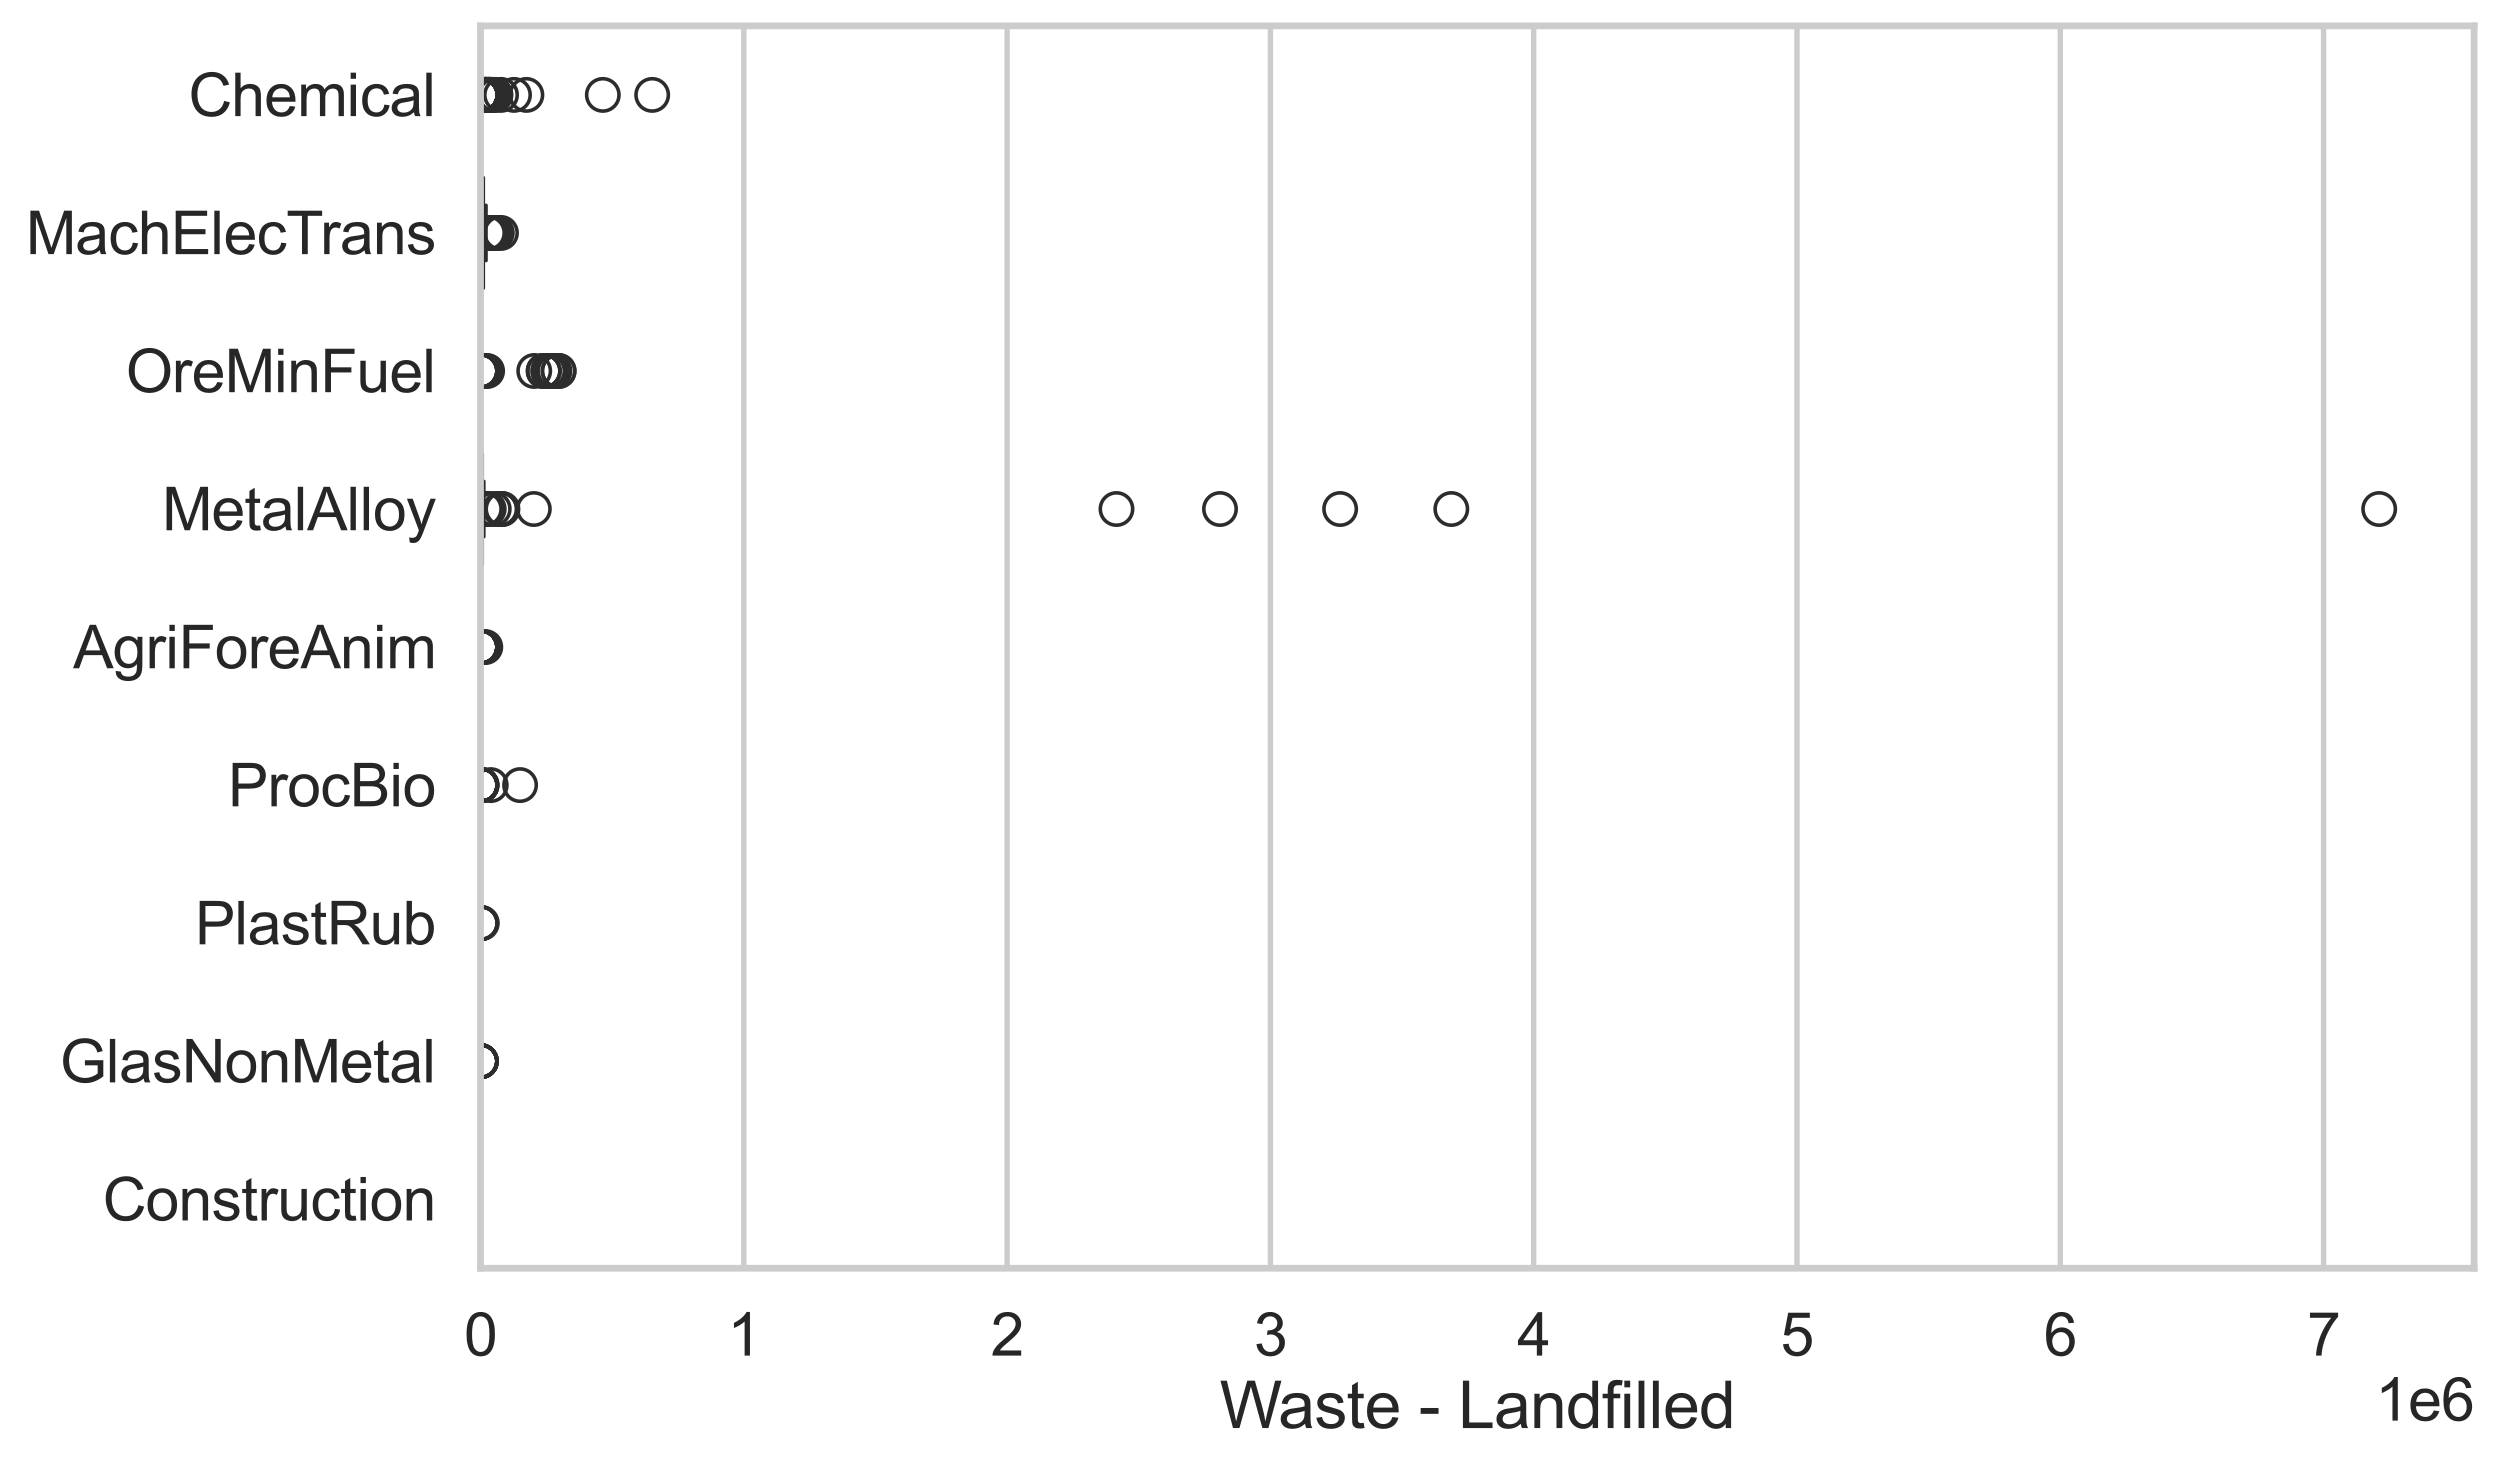 <?xml version="1.0" encoding="utf-8" standalone="no"?>
<!DOCTYPE svg PUBLIC "-//W3C//DTD SVG 1.1//EN"
  "http://www.w3.org/Graphics/SVG/1.1/DTD/svg11.dtd">
<svg xmlns:xlink="http://www.w3.org/1999/xlink" width="695.577pt" height="408.111pt" viewBox="0 0 695.577 408.111" xmlns="http://www.w3.org/2000/svg" version="1.1">
 <defs>
  <style type="text/css">*{stroke-linejoin: round; stroke-linecap: butt}</style>
 </defs>
 <g id="figure_1">
  <g id="patch_1">
   <path d="M 0 408.111 
L 695.577 408.111 
L 695.577 0 
L 0 0 
z
" style="fill: #ffffff"/>
  </g>
  <g id="axes_1">
   <g id="patch_2">
    <path d="M 133.697 352.86 
L 688.377 352.86 
L 688.377 7.2 
L 133.697 7.2 
z
" style="fill: #ffffff"/>
   </g>
   <g id="matplotlib.axis_1">
    <g id="xtick_1">
     <g id="line2d_1">
      <path d="M 133.697 352.86 
L 133.697 7.2 
" clip-path="url(#p8d6f99647f)" style="fill: none; stroke: #cccccc; stroke-width: 1.5; stroke-linecap: round"/>
     </g>
     <g id="text_1">
      <!-- 0 -->
      <g style="fill: #262626" transform="translate(129.109 377.17) scale(0.165 -0.165)">
       <defs>
        <path id="ArialMT-30" d="M 266 2259 
Q 266 3072 433 3567 
Q 600 4063 929 4331 
Q 1259 4600 1759 4600 
Q 2128 4600 2406 4451 
Q 2684 4303 2865 4023 
Q 3047 3744 3150 3342 
Q 3253 2941 3253 2259 
Q 3253 1453 3087 958 
Q 2922 463 2592 192 
Q 2263 -78 1759 -78 
Q 1097 -78 719 397 
Q 266 969 266 2259 
z
M 844 2259 
Q 844 1131 1108 757 
Q 1372 384 1759 384 
Q 2147 384 2411 759 
Q 2675 1134 2675 2259 
Q 2675 3391 2411 3762 
Q 2147 4134 1753 4134 
Q 1366 4134 1134 3806 
Q 844 3388 844 2259 
z
" transform="scale(0.016)"/>
       </defs>
       <use xlink:href="#ArialMT-30"/>
      </g>
     </g>
    </g>
    <g id="xtick_2">
     <g id="line2d_2">
      <path d="M 206.953 352.86 
L 206.953 7.2 
" clip-path="url(#p8d6f99647f)" style="fill: none; stroke: #cccccc; stroke-width: 1.5; stroke-linecap: round"/>
     </g>
     <g id="text_2">
      <!-- 1 -->
      <g style="fill: #262626" transform="translate(202.365 377.17) scale(0.165 -0.165)">
       <defs>
        <path id="ArialMT-31" d="M 2384 0 
L 1822 0 
L 1822 3584 
Q 1619 3391 1289 3197 
Q 959 3003 697 2906 
L 697 3450 
Q 1169 3672 1522 3987 
Q 1875 4303 2022 4600 
L 2384 4600 
L 2384 0 
z
" transform="scale(0.016)"/>
       </defs>
       <use xlink:href="#ArialMT-31"/>
      </g>
     </g>
    </g>
    <g id="xtick_3">
     <g id="line2d_3">
      <path d="M 280.209 352.86 
L 280.209 7.2 
" clip-path="url(#p8d6f99647f)" style="fill: none; stroke: #cccccc; stroke-width: 1.5; stroke-linecap: round"/>
     </g>
     <g id="text_3">
      <!-- 2 -->
      <g style="fill: #262626" transform="translate(275.621 377.17) scale(0.165 -0.165)">
       <defs>
        <path id="ArialMT-32" d="M 3222 541 
L 3222 0 
L 194 0 
Q 188 203 259 391 
Q 375 700 629 1000 
Q 884 1300 1366 1694 
Q 2113 2306 2375 2664 
Q 2638 3022 2638 3341 
Q 2638 3675 2398 3904 
Q 2159 4134 1775 4134 
Q 1369 4134 1125 3890 
Q 881 3647 878 3216 
L 300 3275 
Q 359 3922 746 4261 
Q 1134 4600 1788 4600 
Q 2447 4600 2831 4234 
Q 3216 3869 3216 3328 
Q 3216 3053 3103 2787 
Q 2991 2522 2730 2228 
Q 2469 1934 1863 1422 
Q 1356 997 1212 845 
Q 1069 694 975 541 
L 3222 541 
z
" transform="scale(0.016)"/>
       </defs>
       <use xlink:href="#ArialMT-32"/>
      </g>
     </g>
    </g>
    <g id="xtick_4">
     <g id="line2d_4">
      <path d="M 353.465 352.86 
L 353.465 7.2 
" clip-path="url(#p8d6f99647f)" style="fill: none; stroke: #cccccc; stroke-width: 1.5; stroke-linecap: round"/>
     </g>
     <g id="text_4">
      <!-- 3 -->
      <g style="fill: #262626" transform="translate(348.877 377.17) scale(0.165 -0.165)">
       <defs>
        <path id="ArialMT-33" d="M 269 1209 
L 831 1284 
Q 928 806 1161 595 
Q 1394 384 1728 384 
Q 2125 384 2398 659 
Q 2672 934 2672 1341 
Q 2672 1728 2419 1979 
Q 2166 2231 1775 2231 
Q 1616 2231 1378 2169 
L 1441 2663 
Q 1497 2656 1531 2656 
Q 1891 2656 2178 2843 
Q 2466 3031 2466 3422 
Q 2466 3731 2256 3934 
Q 2047 4138 1716 4138 
Q 1388 4138 1169 3931 
Q 950 3725 888 3313 
L 325 3413 
Q 428 3978 793 4289 
Q 1159 4600 1703 4600 
Q 2078 4600 2393 4439 
Q 2709 4278 2876 4000 
Q 3044 3722 3044 3409 
Q 3044 3113 2884 2869 
Q 2725 2625 2413 2481 
Q 2819 2388 3044 2092 
Q 3269 1797 3269 1353 
Q 3269 753 2831 336 
Q 2394 -81 1725 -81 
Q 1122 -81 723 278 
Q 325 638 269 1209 
z
" transform="scale(0.016)"/>
       </defs>
       <use xlink:href="#ArialMT-33"/>
      </g>
     </g>
    </g>
    <g id="xtick_5">
     <g id="line2d_5">
      <path d="M 426.721 352.86 
L 426.721 7.2 
" clip-path="url(#p8d6f99647f)" style="fill: none; stroke: #cccccc; stroke-width: 1.5; stroke-linecap: round"/>
     </g>
     <g id="text_5">
      <!-- 4 -->
      <g style="fill: #262626" transform="translate(422.133 377.17) scale(0.165 -0.165)">
       <defs>
        <path id="ArialMT-34" d="M 2069 0 
L 2069 1097 
L 81 1097 
L 81 1613 
L 2172 4581 
L 2631 4581 
L 2631 1613 
L 3250 1613 
L 3250 1097 
L 2631 1097 
L 2631 0 
L 2069 0 
z
M 2069 1613 
L 2069 3678 
L 634 1613 
L 2069 1613 
z
" transform="scale(0.016)"/>
       </defs>
       <use xlink:href="#ArialMT-34"/>
      </g>
     </g>
    </g>
    <g id="xtick_6">
     <g id="line2d_6">
      <path d="M 499.977 352.86 
L 499.977 7.2 
" clip-path="url(#p8d6f99647f)" style="fill: none; stroke: #cccccc; stroke-width: 1.5; stroke-linecap: round"/>
     </g>
     <g id="text_6">
      <!-- 5 -->
      <g style="fill: #262626" transform="translate(495.389 377.17) scale(0.165 -0.165)">
       <defs>
        <path id="ArialMT-35" d="M 266 1200 
L 856 1250 
Q 922 819 1161 601 
Q 1400 384 1738 384 
Q 2144 384 2425 690 
Q 2706 997 2706 1503 
Q 2706 1984 2436 2262 
Q 2166 2541 1728 2541 
Q 1456 2541 1237 2417 
Q 1019 2294 894 2097 
L 366 2166 
L 809 4519 
L 3088 4519 
L 3088 3981 
L 1259 3981 
L 1013 2750 
Q 1425 3038 1878 3038 
Q 2478 3038 2890 2622 
Q 3303 2206 3303 1553 
Q 3303 931 2941 478 
Q 2500 -78 1738 -78 
Q 1113 -78 717 272 
Q 322 622 266 1200 
z
" transform="scale(0.016)"/>
       </defs>
       <use xlink:href="#ArialMT-35"/>
      </g>
     </g>
    </g>
    <g id="xtick_7">
     <g id="line2d_7">
      <path d="M 573.233 352.86 
L 573.233 7.2 
" clip-path="url(#p8d6f99647f)" style="fill: none; stroke: #cccccc; stroke-width: 1.5; stroke-linecap: round"/>
     </g>
     <g id="text_7">
      <!-- 6 -->
      <g style="fill: #262626" transform="translate(568.645 377.17) scale(0.165 -0.165)">
       <defs>
        <path id="ArialMT-36" d="M 3184 3459 
L 2625 3416 
Q 2550 3747 2413 3897 
Q 2184 4138 1850 4138 
Q 1581 4138 1378 3988 
Q 1113 3794 959 3422 
Q 806 3050 800 2363 
Q 1003 2672 1297 2822 
Q 1591 2972 1913 2972 
Q 2475 2972 2870 2558 
Q 3266 2144 3266 1488 
Q 3266 1056 3080 686 
Q 2894 316 2569 119 
Q 2244 -78 1831 -78 
Q 1128 -78 684 439 
Q 241 956 241 2144 
Q 241 3472 731 4075 
Q 1159 4600 1884 4600 
Q 2425 4600 2770 4297 
Q 3116 3994 3184 3459 
z
M 888 1484 
Q 888 1194 1011 928 
Q 1134 663 1356 523 
Q 1578 384 1822 384 
Q 2178 384 2434 671 
Q 2691 959 2691 1453 
Q 2691 1928 2437 2201 
Q 2184 2475 1800 2475 
Q 1419 2475 1153 2201 
Q 888 1928 888 1484 
z
" transform="scale(0.016)"/>
       </defs>
       <use xlink:href="#ArialMT-36"/>
      </g>
     </g>
    </g>
    <g id="xtick_8">
     <g id="line2d_8">
      <path d="M 646.489 352.86 
L 646.489 7.2 
" clip-path="url(#p8d6f99647f)" style="fill: none; stroke: #cccccc; stroke-width: 1.5; stroke-linecap: round"/>
     </g>
     <g id="text_8">
      <!-- 7 -->
      <g style="fill: #262626" transform="translate(641.901 377.17) scale(0.165 -0.165)">
       <defs>
        <path id="ArialMT-37" d="M 303 3981 
L 303 4522 
L 3269 4522 
L 3269 4084 
Q 2831 3619 2401 2847 
Q 1972 2075 1738 1259 
Q 1569 684 1522 0 
L 944 0 
Q 953 541 1156 1306 
Q 1359 2072 1739 2783 
Q 2119 3494 2547 3981 
L 303 3981 
z
" transform="scale(0.016)"/>
       </defs>
       <use xlink:href="#ArialMT-37"/>
      </g>
     </g>
    </g>
    <g id="text_9">
     <!-- Waste - Landfilled -->
     <g style="fill: #262626" transform="translate(339.344 397.334) scale(0.18 -0.18)">
      <defs>
       <path id="ArialMT-57" d="M 1294 0 
L 78 4581 
L 700 4581 
L 1397 1578 
Q 1509 1106 1591 641 
Q 1766 1375 1797 1488 
L 2669 4581 
L 3400 4581 
L 4056 2263 
Q 4303 1400 4413 641 
Q 4500 1075 4641 1638 
L 5359 4581 
L 5969 4581 
L 4713 0 
L 4128 0 
L 3163 3491 
Q 3041 3928 3019 4028 
Q 2947 3713 2884 3491 
L 1913 0 
L 1294 0 
z
" transform="scale(0.016)"/>
       <path id="ArialMT-61" d="M 2588 409 
Q 2275 144 1986 34 
Q 1697 -75 1366 -75 
Q 819 -75 525 192 
Q 231 459 231 875 
Q 231 1119 342 1320 
Q 453 1522 633 1644 
Q 813 1766 1038 1828 
Q 1203 1872 1538 1913 
Q 2219 1994 2541 2106 
Q 2544 2222 2544 2253 
Q 2544 2597 2384 2738 
Q 2169 2928 1744 2928 
Q 1347 2928 1158 2789 
Q 969 2650 878 2297 
L 328 2372 
Q 403 2725 575 2942 
Q 747 3159 1072 3276 
Q 1397 3394 1825 3394 
Q 2250 3394 2515 3294 
Q 2781 3194 2906 3042 
Q 3031 2891 3081 2659 
Q 3109 2516 3109 2141 
L 3109 1391 
Q 3109 606 3145 398 
Q 3181 191 3288 0 
L 2700 0 
Q 2613 175 2588 409 
z
M 2541 1666 
Q 2234 1541 1622 1453 
Q 1275 1403 1131 1340 
Q 988 1278 909 1158 
Q 831 1038 831 891 
Q 831 666 1001 516 
Q 1172 366 1500 366 
Q 1825 366 2078 508 
Q 2331 650 2450 897 
Q 2541 1088 2541 1459 
L 2541 1666 
z
" transform="scale(0.016)"/>
       <path id="ArialMT-73" d="M 197 991 
L 753 1078 
Q 800 744 1014 566 
Q 1228 388 1613 388 
Q 2000 388 2187 545 
Q 2375 703 2375 916 
Q 2375 1106 2209 1216 
Q 2094 1291 1634 1406 
Q 1016 1563 777 1677 
Q 538 1791 414 1992 
Q 291 2194 291 2438 
Q 291 2659 392 2848 
Q 494 3038 669 3163 
Q 800 3259 1026 3326 
Q 1253 3394 1513 3394 
Q 1903 3394 2198 3281 
Q 2494 3169 2634 2976 
Q 2775 2784 2828 2463 
L 2278 2388 
Q 2241 2644 2061 2787 
Q 1881 2931 1553 2931 
Q 1166 2931 1000 2803 
Q 834 2675 834 2503 
Q 834 2394 903 2306 
Q 972 2216 1119 2156 
Q 1203 2125 1616 2013 
Q 2213 1853 2448 1751 
Q 2684 1650 2818 1456 
Q 2953 1263 2953 975 
Q 2953 694 2789 445 
Q 2625 197 2315 61 
Q 2006 -75 1616 -75 
Q 969 -75 630 194 
Q 291 463 197 991 
z
" transform="scale(0.016)"/>
       <path id="ArialMT-74" d="M 1650 503 
L 1731 6 
Q 1494 -44 1306 -44 
Q 1000 -44 831 53 
Q 663 150 594 308 
Q 525 466 525 972 
L 525 2881 
L 113 2881 
L 113 3319 
L 525 3319 
L 525 4141 
L 1084 4478 
L 1084 3319 
L 1650 3319 
L 1650 2881 
L 1084 2881 
L 1084 941 
Q 1084 700 1114 631 
Q 1144 563 1211 522 
Q 1278 481 1403 481 
Q 1497 481 1650 503 
z
" transform="scale(0.016)"/>
       <path id="ArialMT-65" d="M 2694 1069 
L 3275 997 
Q 3138 488 2766 206 
Q 2394 -75 1816 -75 
Q 1088 -75 661 373 
Q 234 822 234 1631 
Q 234 2469 665 2931 
Q 1097 3394 1784 3394 
Q 2450 3394 2872 2941 
Q 3294 2488 3294 1666 
Q 3294 1616 3291 1516 
L 816 1516 
Q 847 969 1125 678 
Q 1403 388 1819 388 
Q 2128 388 2347 550 
Q 2566 713 2694 1069 
z
M 847 1978 
L 2700 1978 
Q 2663 2397 2488 2606 
Q 2219 2931 1791 2931 
Q 1403 2931 1139 2672 
Q 875 2413 847 1978 
z
" transform="scale(0.016)"/>
       <path id="ArialMT-20" transform="scale(0.016)"/>
       <path id="ArialMT-2d" d="M 203 1375 
L 203 1941 
L 1931 1941 
L 1931 1375 
L 203 1375 
z
" transform="scale(0.016)"/>
       <path id="ArialMT-4c" d="M 469 0 
L 469 4581 
L 1075 4581 
L 1075 541 
L 3331 541 
L 3331 0 
L 469 0 
z
" transform="scale(0.016)"/>
       <path id="ArialMT-6e" d="M 422 0 
L 422 3319 
L 928 3319 
L 928 2847 
Q 1294 3394 1984 3394 
Q 2284 3394 2536 3286 
Q 2788 3178 2913 3003 
Q 3038 2828 3088 2588 
Q 3119 2431 3119 2041 
L 3119 0 
L 2556 0 
L 2556 2019 
Q 2556 2363 2490 2533 
Q 2425 2703 2258 2804 
Q 2091 2906 1866 2906 
Q 1506 2906 1245 2678 
Q 984 2450 984 1813 
L 984 0 
L 422 0 
z
" transform="scale(0.016)"/>
       <path id="ArialMT-64" d="M 2575 0 
L 2575 419 
Q 2259 -75 1647 -75 
Q 1250 -75 917 144 
Q 584 363 401 755 
Q 219 1147 219 1656 
Q 219 2153 384 2558 
Q 550 2963 881 3178 
Q 1213 3394 1622 3394 
Q 1922 3394 2156 3267 
Q 2391 3141 2538 2938 
L 2538 4581 
L 3097 4581 
L 3097 0 
L 2575 0 
z
M 797 1656 
Q 797 1019 1065 703 
Q 1334 388 1700 388 
Q 2069 388 2326 689 
Q 2584 991 2584 1609 
Q 2584 2291 2321 2609 
Q 2059 2928 1675 2928 
Q 1300 2928 1048 2622 
Q 797 2316 797 1656 
z
" transform="scale(0.016)"/>
       <path id="ArialMT-66" d="M 556 0 
L 556 2881 
L 59 2881 
L 59 3319 
L 556 3319 
L 556 3672 
Q 556 4006 616 4169 
Q 697 4388 901 4523 
Q 1106 4659 1475 4659 
Q 1713 4659 2000 4603 
L 1916 4113 
Q 1741 4144 1584 4144 
Q 1328 4144 1222 4034 
Q 1116 3925 1116 3625 
L 1116 3319 
L 1763 3319 
L 1763 2881 
L 1116 2881 
L 1116 0 
L 556 0 
z
" transform="scale(0.016)"/>
       <path id="ArialMT-69" d="M 425 3934 
L 425 4581 
L 988 4581 
L 988 3934 
L 425 3934 
z
M 425 0 
L 425 3319 
L 988 3319 
L 988 0 
L 425 0 
z
" transform="scale(0.016)"/>
       <path id="ArialMT-6c" d="M 409 0 
L 409 4581 
L 972 4581 
L 972 0 
L 409 0 
z
" transform="scale(0.016)"/>
      </defs>
      <use xlink:href="#ArialMT-57"/>
      <use xlink:href="#ArialMT-61" transform="translate(90.635 0)"/>
      <use xlink:href="#ArialMT-73" transform="translate(146.25 0)"/>
      <use xlink:href="#ArialMT-74" transform="translate(196.25 0)"/>
      <use xlink:href="#ArialMT-65" transform="translate(224.033 0)"/>
      <use xlink:href="#ArialMT-20" transform="translate(279.648 0)"/>
      <use xlink:href="#ArialMT-2d" transform="translate(307.432 0)"/>
      <use xlink:href="#ArialMT-20" transform="translate(340.732 0)"/>
      <use xlink:href="#ArialMT-4c" transform="translate(368.516 0)"/>
      <use xlink:href="#ArialMT-61" transform="translate(424.131 0)"/>
      <use xlink:href="#ArialMT-6e" transform="translate(479.746 0)"/>
      <use xlink:href="#ArialMT-64" transform="translate(535.361 0)"/>
      <use xlink:href="#ArialMT-66" transform="translate(590.977 0)"/>
      <use xlink:href="#ArialMT-69" transform="translate(618.76 0)"/>
      <use xlink:href="#ArialMT-6c" transform="translate(640.977 0)"/>
      <use xlink:href="#ArialMT-6c" transform="translate(663.193 0)"/>
      <use xlink:href="#ArialMT-65" transform="translate(685.41 0)"/>
      <use xlink:href="#ArialMT-64" transform="translate(741.025 0)"/>
     </g>
    </g>
    <g id="text_10">
     <!-- 1e6 -->
     <g style="fill: #262626" transform="translate(660.85 395.26) scale(0.165 -0.165)">
      <use xlink:href="#ArialMT-31"/>
      <use xlink:href="#ArialMT-65" transform="translate(55.615 0)"/>
      <use xlink:href="#ArialMT-36" transform="translate(111.23 0)"/>
     </g>
    </g>
   </g>
   <g id="matplotlib.axis_2">
    <g id="ytick_1">
     <g id="text_11">
      <!-- Chemical -->
      <g style="fill: #262626" transform="translate(52.428 32.309) scale(0.165 -0.165)">
       <defs>
        <path id="ArialMT-43" d="M 3763 1606 
L 4369 1453 
Q 4178 706 3683 314 
Q 3188 -78 2472 -78 
Q 1731 -78 1267 223 
Q 803 525 561 1097 
Q 319 1669 319 2325 
Q 319 3041 592 3573 
Q 866 4106 1370 4382 
Q 1875 4659 2481 4659 
Q 3169 4659 3637 4309 
Q 4106 3959 4291 3325 
L 3694 3184 
Q 3534 3684 3231 3912 
Q 2928 4141 2469 4141 
Q 1941 4141 1586 3887 
Q 1231 3634 1087 3207 
Q 944 2781 944 2328 
Q 944 1744 1114 1308 
Q 1284 872 1643 656 
Q 2003 441 2422 441 
Q 2931 441 3284 734 
Q 3638 1028 3763 1606 
z
" transform="scale(0.016)"/>
        <path id="ArialMT-68" d="M 422 0 
L 422 4581 
L 984 4581 
L 984 2938 
Q 1378 3394 1978 3394 
Q 2347 3394 2619 3248 
Q 2891 3103 3008 2847 
Q 3125 2591 3125 2103 
L 3125 0 
L 2563 0 
L 2563 2103 
Q 2563 2525 2380 2717 
Q 2197 2909 1863 2909 
Q 1613 2909 1392 2779 
Q 1172 2650 1078 2428 
Q 984 2206 984 1816 
L 984 0 
L 422 0 
z
" transform="scale(0.016)"/>
        <path id="ArialMT-6d" d="M 422 0 
L 422 3319 
L 925 3319 
L 925 2853 
Q 1081 3097 1340 3245 
Q 1600 3394 1931 3394 
Q 2300 3394 2536 3241 
Q 2772 3088 2869 2813 
Q 3263 3394 3894 3394 
Q 4388 3394 4653 3120 
Q 4919 2847 4919 2278 
L 4919 0 
L 4359 0 
L 4359 2091 
Q 4359 2428 4304 2576 
Q 4250 2725 4106 2815 
Q 3963 2906 3769 2906 
Q 3419 2906 3187 2673 
Q 2956 2441 2956 1928 
L 2956 0 
L 2394 0 
L 2394 2156 
Q 2394 2531 2256 2718 
Q 2119 2906 1806 2906 
Q 1569 2906 1367 2781 
Q 1166 2656 1075 2415 
Q 984 2175 984 1722 
L 984 0 
L 422 0 
z
" transform="scale(0.016)"/>
        <path id="ArialMT-63" d="M 2588 1216 
L 3141 1144 
Q 3050 572 2676 248 
Q 2303 -75 1759 -75 
Q 1078 -75 664 370 
Q 250 816 250 1647 
Q 250 2184 428 2587 
Q 606 2991 970 3192 
Q 1334 3394 1763 3394 
Q 2303 3394 2647 3120 
Q 2991 2847 3088 2344 
L 2541 2259 
Q 2463 2594 2264 2762 
Q 2066 2931 1784 2931 
Q 1359 2931 1093 2626 
Q 828 2322 828 1663 
Q 828 994 1084 691 
Q 1341 388 1753 388 
Q 2084 388 2306 591 
Q 2528 794 2588 1216 
z
" transform="scale(0.016)"/>
       </defs>
       <use xlink:href="#ArialMT-43"/>
       <use xlink:href="#ArialMT-68" transform="translate(72.217 0)"/>
       <use xlink:href="#ArialMT-65" transform="translate(127.832 0)"/>
       <use xlink:href="#ArialMT-6d" transform="translate(183.447 0)"/>
       <use xlink:href="#ArialMT-69" transform="translate(266.748 0)"/>
       <use xlink:href="#ArialMT-63" transform="translate(288.965 0)"/>
       <use xlink:href="#ArialMT-61" transform="translate(338.965 0)"/>
       <use xlink:href="#ArialMT-6c" transform="translate(394.58 0)"/>
      </g>
     </g>
    </g>
    <g id="ytick_2">
     <g id="text_12">
      <!-- MachElecTrans -->
      <g style="fill: #262626" transform="translate(7.2 70.715) scale(0.165 -0.165)">
       <defs>
        <path id="ArialMT-4d" d="M 475 0 
L 475 4581 
L 1388 4581 
L 2472 1338 
Q 2622 884 2691 659 
Q 2769 909 2934 1394 
L 4031 4581 
L 4847 4581 
L 4847 0 
L 4263 0 
L 4263 3834 
L 2931 0 
L 2384 0 
L 1059 3900 
L 1059 0 
L 475 0 
z
" transform="scale(0.016)"/>
        <path id="ArialMT-45" d="M 506 0 
L 506 4581 
L 3819 4581 
L 3819 4041 
L 1113 4041 
L 1113 2638 
L 3647 2638 
L 3647 2100 
L 1113 2100 
L 1113 541 
L 3925 541 
L 3925 0 
L 506 0 
z
" transform="scale(0.016)"/>
        <path id="ArialMT-54" d="M 1659 0 
L 1659 4041 
L 150 4041 
L 150 4581 
L 3781 4581 
L 3781 4041 
L 2266 4041 
L 2266 0 
L 1659 0 
z
" transform="scale(0.016)"/>
        <path id="ArialMT-72" d="M 416 0 
L 416 3319 
L 922 3319 
L 922 2816 
Q 1116 3169 1280 3281 
Q 1444 3394 1641 3394 
Q 1925 3394 2219 3213 
L 2025 2691 
Q 1819 2813 1613 2813 
Q 1428 2813 1281 2702 
Q 1134 2591 1072 2394 
Q 978 2094 978 1738 
L 978 0 
L 416 0 
z
" transform="scale(0.016)"/>
       </defs>
       <use xlink:href="#ArialMT-4d"/>
       <use xlink:href="#ArialMT-61" transform="translate(83.301 0)"/>
       <use xlink:href="#ArialMT-63" transform="translate(138.916 0)"/>
       <use xlink:href="#ArialMT-68" transform="translate(188.916 0)"/>
       <use xlink:href="#ArialMT-45" transform="translate(244.531 0)"/>
       <use xlink:href="#ArialMT-6c" transform="translate(311.23 0)"/>
       <use xlink:href="#ArialMT-65" transform="translate(333.447 0)"/>
       <use xlink:href="#ArialMT-63" transform="translate(389.062 0)"/>
       <use xlink:href="#ArialMT-54" transform="translate(439.062 0)"/>
       <use xlink:href="#ArialMT-72" transform="translate(496.396 0)"/>
       <use xlink:href="#ArialMT-61" transform="translate(529.697 0)"/>
       <use xlink:href="#ArialMT-6e" transform="translate(585.312 0)"/>
       <use xlink:href="#ArialMT-73" transform="translate(640.928 0)"/>
      </g>
     </g>
    </g>
    <g id="ytick_3">
     <g id="text_13">
      <!-- OreMinFuel -->
      <g style="fill: #262626" transform="translate(35.013 109.122) scale(0.165 -0.165)">
       <defs>
        <path id="ArialMT-4f" d="M 309 2231 
Q 309 3372 921 4017 
Q 1534 4663 2503 4663 
Q 3138 4663 3647 4359 
Q 4156 4056 4423 3514 
Q 4691 2972 4691 2284 
Q 4691 1588 4409 1038 
Q 4128 488 3612 205 
Q 3097 -78 2500 -78 
Q 1853 -78 1343 234 
Q 834 547 571 1087 
Q 309 1628 309 2231 
z
M 934 2222 
Q 934 1394 1379 917 
Q 1825 441 2497 441 
Q 3181 441 3623 922 
Q 4066 1403 4066 2288 
Q 4066 2847 3877 3264 
Q 3688 3681 3323 3911 
Q 2959 4141 2506 4141 
Q 1863 4141 1398 3698 
Q 934 3256 934 2222 
z
" transform="scale(0.016)"/>
        <path id="ArialMT-46" d="M 525 0 
L 525 4581 
L 3616 4581 
L 3616 4041 
L 1131 4041 
L 1131 2622 
L 3281 2622 
L 3281 2081 
L 1131 2081 
L 1131 0 
L 525 0 
z
" transform="scale(0.016)"/>
        <path id="ArialMT-75" d="M 2597 0 
L 2597 488 
Q 2209 -75 1544 -75 
Q 1250 -75 995 37 
Q 741 150 617 320 
Q 494 491 444 738 
Q 409 903 409 1263 
L 409 3319 
L 972 3319 
L 972 1478 
Q 972 1038 1006 884 
Q 1059 663 1231 536 
Q 1403 409 1656 409 
Q 1909 409 2131 539 
Q 2353 669 2445 892 
Q 2538 1116 2538 1541 
L 2538 3319 
L 3100 3319 
L 3100 0 
L 2597 0 
z
" transform="scale(0.016)"/>
       </defs>
       <use xlink:href="#ArialMT-4f"/>
       <use xlink:href="#ArialMT-72" transform="translate(77.783 0)"/>
       <use xlink:href="#ArialMT-65" transform="translate(111.084 0)"/>
       <use xlink:href="#ArialMT-4d" transform="translate(166.699 0)"/>
       <use xlink:href="#ArialMT-69" transform="translate(250 0)"/>
       <use xlink:href="#ArialMT-6e" transform="translate(272.217 0)"/>
       <use xlink:href="#ArialMT-46" transform="translate(327.832 0)"/>
       <use xlink:href="#ArialMT-75" transform="translate(388.916 0)"/>
       <use xlink:href="#ArialMT-65" transform="translate(444.531 0)"/>
       <use xlink:href="#ArialMT-6c" transform="translate(500.146 0)"/>
      </g>
     </g>
    </g>
    <g id="ytick_4">
     <g id="text_14">
      <!-- MetalAlloy -->
      <g style="fill: #262626" transform="translate(45.088 147.529) scale(0.165 -0.165)">
       <defs>
        <path id="ArialMT-41" d="M -9 0 
L 1750 4581 
L 2403 4581 
L 4278 0 
L 3588 0 
L 3053 1388 
L 1138 1388 
L 634 0 
L -9 0 
z
M 1313 1881 
L 2866 1881 
L 2388 3150 
Q 2169 3728 2063 4100 
Q 1975 3659 1816 3225 
L 1313 1881 
z
" transform="scale(0.016)"/>
        <path id="ArialMT-6f" d="M 213 1659 
Q 213 2581 725 3025 
Q 1153 3394 1769 3394 
Q 2453 3394 2887 2945 
Q 3322 2497 3322 1706 
Q 3322 1066 3130 698 
Q 2938 331 2570 128 
Q 2203 -75 1769 -75 
Q 1072 -75 642 372 
Q 213 819 213 1659 
z
M 791 1659 
Q 791 1022 1069 705 
Q 1347 388 1769 388 
Q 2188 388 2466 706 
Q 2744 1025 2744 1678 
Q 2744 2294 2464 2611 
Q 2184 2928 1769 2928 
Q 1347 2928 1069 2612 
Q 791 2297 791 1659 
z
" transform="scale(0.016)"/>
        <path id="ArialMT-79" d="M 397 -1278 
L 334 -750 
Q 519 -800 656 -800 
Q 844 -800 956 -737 
Q 1069 -675 1141 -563 
Q 1194 -478 1313 -144 
Q 1328 -97 1363 -6 
L 103 3319 
L 709 3319 
L 1400 1397 
Q 1534 1031 1641 628 
Q 1738 1016 1872 1384 
L 2581 3319 
L 3144 3319 
L 1881 -56 
Q 1678 -603 1566 -809 
Q 1416 -1088 1222 -1217 
Q 1028 -1347 759 -1347 
Q 597 -1347 397 -1278 
z
" transform="scale(0.016)"/>
       </defs>
       <use xlink:href="#ArialMT-4d"/>
       <use xlink:href="#ArialMT-65" transform="translate(83.301 0)"/>
       <use xlink:href="#ArialMT-74" transform="translate(138.916 0)"/>
       <use xlink:href="#ArialMT-61" transform="translate(166.699 0)"/>
       <use xlink:href="#ArialMT-6c" transform="translate(222.314 0)"/>
       <use xlink:href="#ArialMT-41" transform="translate(244.531 0)"/>
       <use xlink:href="#ArialMT-6c" transform="translate(311.23 0)"/>
       <use xlink:href="#ArialMT-6c" transform="translate(333.447 0)"/>
       <use xlink:href="#ArialMT-6f" transform="translate(355.664 0)"/>
       <use xlink:href="#ArialMT-79" transform="translate(411.279 0)"/>
      </g>
     </g>
    </g>
    <g id="ytick_5">
     <g id="text_15">
      <!-- AgriForeAnim -->
      <g style="fill: #262626" transform="translate(20.341 185.935) scale(0.165 -0.165)">
       <defs>
        <path id="ArialMT-67" d="M 319 -275 
L 866 -356 
Q 900 -609 1056 -725 
Q 1266 -881 1628 -881 
Q 2019 -881 2231 -725 
Q 2444 -569 2519 -288 
Q 2563 -116 2559 434 
Q 2191 0 1641 0 
Q 956 0 581 494 
Q 206 988 206 1678 
Q 206 2153 378 2554 
Q 550 2956 876 3175 
Q 1203 3394 1644 3394 
Q 2231 3394 2613 2919 
L 2613 3319 
L 3131 3319 
L 3131 450 
Q 3131 -325 2973 -648 
Q 2816 -972 2473 -1159 
Q 2131 -1347 1631 -1347 
Q 1038 -1347 672 -1080 
Q 306 -813 319 -275 
z
M 784 1719 
Q 784 1066 1043 766 
Q 1303 466 1694 466 
Q 2081 466 2343 764 
Q 2606 1063 2606 1700 
Q 2606 2309 2336 2618 
Q 2066 2928 1684 2928 
Q 1309 2928 1046 2623 
Q 784 2319 784 1719 
z
" transform="scale(0.016)"/>
       </defs>
       <use xlink:href="#ArialMT-41"/>
       <use xlink:href="#ArialMT-67" transform="translate(66.699 0)"/>
       <use xlink:href="#ArialMT-72" transform="translate(122.314 0)"/>
       <use xlink:href="#ArialMT-69" transform="translate(155.615 0)"/>
       <use xlink:href="#ArialMT-46" transform="translate(177.832 0)"/>
       <use xlink:href="#ArialMT-6f" transform="translate(238.916 0)"/>
       <use xlink:href="#ArialMT-72" transform="translate(294.531 0)"/>
       <use xlink:href="#ArialMT-65" transform="translate(327.832 0)"/>
       <use xlink:href="#ArialMT-41" transform="translate(383.447 0)"/>
       <use xlink:href="#ArialMT-6e" transform="translate(450.146 0)"/>
       <use xlink:href="#ArialMT-69" transform="translate(505.762 0)"/>
       <use xlink:href="#ArialMT-6d" transform="translate(527.979 0)"/>
      </g>
     </g>
    </g>
    <g id="ytick_6">
     <g id="text_16">
      <!-- ProcBio -->
      <g style="fill: #262626" transform="translate(63.424 224.342) scale(0.165 -0.165)">
       <defs>
        <path id="ArialMT-50" d="M 494 0 
L 494 4581 
L 2222 4581 
Q 2678 4581 2919 4538 
Q 3256 4481 3484 4323 
Q 3713 4166 3852 3881 
Q 3991 3597 3991 3256 
Q 3991 2672 3619 2267 
Q 3247 1863 2275 1863 
L 1100 1863 
L 1100 0 
L 494 0 
z
M 1100 2403 
L 2284 2403 
Q 2872 2403 3119 2622 
Q 3366 2841 3366 3238 
Q 3366 3525 3220 3729 
Q 3075 3934 2838 4000 
Q 2684 4041 2272 4041 
L 1100 4041 
L 1100 2403 
z
" transform="scale(0.016)"/>
        <path id="ArialMT-42" d="M 469 0 
L 469 4581 
L 2188 4581 
Q 2713 4581 3030 4442 
Q 3347 4303 3526 4014 
Q 3706 3725 3706 3409 
Q 3706 3116 3547 2856 
Q 3388 2597 3066 2438 
Q 3481 2316 3704 2022 
Q 3928 1728 3928 1328 
Q 3928 1006 3792 729 
Q 3656 453 3456 303 
Q 3256 153 2954 76 
Q 2653 0 2216 0 
L 469 0 
z
M 1075 2656 
L 2066 2656 
Q 2469 2656 2644 2709 
Q 2875 2778 2992 2937 
Q 3109 3097 3109 3338 
Q 3109 3566 3000 3739 
Q 2891 3913 2687 3977 
Q 2484 4041 1991 4041 
L 1075 4041 
L 1075 2656 
z
M 1075 541 
L 2216 541 
Q 2509 541 2628 563 
Q 2838 600 2978 687 
Q 3119 775 3209 942 
Q 3300 1109 3300 1328 
Q 3300 1584 3169 1773 
Q 3038 1963 2805 2039 
Q 2572 2116 2134 2116 
L 1075 2116 
L 1075 541 
z
" transform="scale(0.016)"/>
       </defs>
       <use xlink:href="#ArialMT-50"/>
       <use xlink:href="#ArialMT-72" transform="translate(66.699 0)"/>
       <use xlink:href="#ArialMT-6f" transform="translate(100 0)"/>
       <use xlink:href="#ArialMT-63" transform="translate(155.615 0)"/>
       <use xlink:href="#ArialMT-42" transform="translate(205.615 0)"/>
       <use xlink:href="#ArialMT-69" transform="translate(272.314 0)"/>
       <use xlink:href="#ArialMT-6f" transform="translate(294.531 0)"/>
      </g>
     </g>
    </g>
    <g id="ytick_7">
     <g id="text_17">
      <!-- PlastRub -->
      <g style="fill: #262626" transform="translate(54.248 262.749) scale(0.165 -0.165)">
       <defs>
        <path id="ArialMT-52" d="M 503 0 
L 503 4581 
L 2534 4581 
Q 3147 4581 3465 4457 
Q 3784 4334 3975 4021 
Q 4166 3709 4166 3331 
Q 4166 2844 3850 2509 
Q 3534 2175 2875 2084 
Q 3116 1969 3241 1856 
Q 3506 1613 3744 1247 
L 4541 0 
L 3778 0 
L 3172 953 
Q 2906 1366 2734 1584 
Q 2563 1803 2427 1890 
Q 2291 1978 2150 2013 
Q 2047 2034 1813 2034 
L 1109 2034 
L 1109 0 
L 503 0 
z
M 1109 2559 
L 2413 2559 
Q 2828 2559 3062 2645 
Q 3297 2731 3419 2920 
Q 3541 3109 3541 3331 
Q 3541 3656 3305 3865 
Q 3069 4075 2559 4075 
L 1109 4075 
L 1109 2559 
z
" transform="scale(0.016)"/>
        <path id="ArialMT-62" d="M 941 0 
L 419 0 
L 419 4581 
L 981 4581 
L 981 2947 
Q 1338 3394 1891 3394 
Q 2197 3394 2470 3270 
Q 2744 3147 2920 2923 
Q 3097 2700 3197 2384 
Q 3297 2069 3297 1709 
Q 3297 856 2875 390 
Q 2453 -75 1863 -75 
Q 1275 -75 941 416 
L 941 0 
z
M 934 1684 
Q 934 1088 1097 822 
Q 1363 388 1816 388 
Q 2184 388 2453 708 
Q 2722 1028 2722 1663 
Q 2722 2313 2464 2622 
Q 2206 2931 1841 2931 
Q 1472 2931 1203 2611 
Q 934 2291 934 1684 
z
" transform="scale(0.016)"/>
       </defs>
       <use xlink:href="#ArialMT-50"/>
       <use xlink:href="#ArialMT-6c" transform="translate(66.699 0)"/>
       <use xlink:href="#ArialMT-61" transform="translate(88.916 0)"/>
       <use xlink:href="#ArialMT-73" transform="translate(144.531 0)"/>
       <use xlink:href="#ArialMT-74" transform="translate(194.531 0)"/>
       <use xlink:href="#ArialMT-52" transform="translate(222.314 0)"/>
       <use xlink:href="#ArialMT-75" transform="translate(294.531 0)"/>
       <use xlink:href="#ArialMT-62" transform="translate(350.146 0)"/>
      </g>
     </g>
    </g>
    <g id="ytick_8">
     <g id="text_18">
      <!-- GlasNonMetal -->
      <g style="fill: #262626" transform="translate(16.659 301.155) scale(0.165 -0.165)">
       <defs>
        <path id="ArialMT-47" d="M 2638 1797 
L 2638 2334 
L 4578 2338 
L 4578 638 
Q 4131 281 3656 101 
Q 3181 -78 2681 -78 
Q 2006 -78 1454 211 
Q 903 500 622 1047 
Q 341 1594 341 2269 
Q 341 2938 620 3517 
Q 900 4097 1425 4378 
Q 1950 4659 2634 4659 
Q 3131 4659 3532 4498 
Q 3934 4338 4162 4050 
Q 4391 3763 4509 3300 
L 3963 3150 
Q 3859 3500 3706 3700 
Q 3553 3900 3268 4020 
Q 2984 4141 2638 4141 
Q 2222 4141 1919 4014 
Q 1616 3888 1430 3681 
Q 1244 3475 1141 3228 
Q 966 2803 966 2306 
Q 966 1694 1177 1281 
Q 1388 869 1791 669 
Q 2194 469 2647 469 
Q 3041 469 3416 620 
Q 3791 772 3984 944 
L 3984 1797 
L 2638 1797 
z
" transform="scale(0.016)"/>
        <path id="ArialMT-4e" d="M 488 0 
L 488 4581 
L 1109 4581 
L 3516 984 
L 3516 4581 
L 4097 4581 
L 4097 0 
L 3475 0 
L 1069 3600 
L 1069 0 
L 488 0 
z
" transform="scale(0.016)"/>
       </defs>
       <use xlink:href="#ArialMT-47"/>
       <use xlink:href="#ArialMT-6c" transform="translate(77.783 0)"/>
       <use xlink:href="#ArialMT-61" transform="translate(100 0)"/>
       <use xlink:href="#ArialMT-73" transform="translate(155.615 0)"/>
       <use xlink:href="#ArialMT-4e" transform="translate(205.615 0)"/>
       <use xlink:href="#ArialMT-6f" transform="translate(277.832 0)"/>
       <use xlink:href="#ArialMT-6e" transform="translate(333.447 0)"/>
       <use xlink:href="#ArialMT-4d" transform="translate(389.062 0)"/>
       <use xlink:href="#ArialMT-65" transform="translate(472.363 0)"/>
       <use xlink:href="#ArialMT-74" transform="translate(527.979 0)"/>
       <use xlink:href="#ArialMT-61" transform="translate(555.762 0)"/>
       <use xlink:href="#ArialMT-6c" transform="translate(611.377 0)"/>
      </g>
     </g>
    </g>
    <g id="ytick_9">
     <g id="text_19">
      <!-- Construction -->
      <g style="fill: #262626" transform="translate(28.575 339.562) scale(0.165 -0.165)">
       <use xlink:href="#ArialMT-43"/>
       <use xlink:href="#ArialMT-6f" transform="translate(72.217 0)"/>
       <use xlink:href="#ArialMT-6e" transform="translate(127.832 0)"/>
       <use xlink:href="#ArialMT-73" transform="translate(183.447 0)"/>
       <use xlink:href="#ArialMT-74" transform="translate(233.447 0)"/>
       <use xlink:href="#ArialMT-72" transform="translate(261.23 0)"/>
       <use xlink:href="#ArialMT-75" transform="translate(294.531 0)"/>
       <use xlink:href="#ArialMT-63" transform="translate(350.146 0)"/>
       <use xlink:href="#ArialMT-74" transform="translate(400.146 0)"/>
       <use xlink:href="#ArialMT-69" transform="translate(427.93 0)"/>
       <use xlink:href="#ArialMT-6f" transform="translate(450.146 0)"/>
       <use xlink:href="#ArialMT-6e" transform="translate(505.762 0)"/>
      </g>
     </g>
    </g>
   </g>
   <g id="patch_3">
    <path d="M 133.715 11.041 
L 133.715 41.766 
L 133.77 41.766 
L 133.77 11.041 
L 133.715 11.041 
z
" clip-path="url(#p8d6f99647f)" style="fill: #c9941d; stroke: #2c2c2c; stroke-linejoin: miter"/>
   </g>
   <g id="line2d_9">
    <path d="M 133.715 26.403 
L 133.697 26.403 
" clip-path="url(#p8d6f99647f)" style="fill: none; stroke: #2c2c2c"/>
   </g>
   <g id="line2d_10">
    <path d="M 133.77 26.403 
L 133.851 26.403 
" clip-path="url(#p8d6f99647f)" style="fill: none; stroke: #2c2c2c"/>
   </g>
   <g id="line2d_11">
    <path d="M 133.697 18.722 
L 133.697 34.085 
" clip-path="url(#p8d6f99647f)" style="fill: none; stroke: #2c2c2c; stroke-linecap: round"/>
   </g>
   <g id="line2d_12">
    <path d="M 133.851 18.722 
L 133.851 34.085 
" clip-path="url(#p8d6f99647f)" style="fill: none; stroke: #2c2c2c; stroke-linecap: round"/>
   </g>
   <g id="line2d_13">
    <defs>
     <path id="m64db1c8f06" d="M 0 4.5 
C 1.193 4.5 2.338 4.026 3.182 3.182 
C 4.026 2.338 4.5 1.193 4.5 0 
C 4.5 -1.193 4.026 -2.338 3.182 -3.182 
C 2.338 -4.026 1.193 -4.5 0 -4.5 
C -1.193 -4.5 -2.338 -4.026 -3.182 -3.182 
C -4.026 -2.338 -4.5 -1.193 -4.5 0 
C -4.5 1.193 -4.026 2.338 -3.182 3.182 
C -2.338 4.026 -1.193 4.5 0 4.5 
z
" style="stroke: #2c2c2c"/>
    </defs>
    <g clip-path="url(#p8d6f99647f)">
     <use xlink:href="#m64db1c8f06" x="135.303" y="26.403" style="fill-opacity: 0; stroke: #2c2c2c"/>
     <use xlink:href="#m64db1c8f06" x="134.114" y="26.403" style="fill-opacity: 0; stroke: #2c2c2c"/>
     <use xlink:href="#m64db1c8f06" x="133.943" y="26.403" style="fill-opacity: 0; stroke: #2c2c2c"/>
     <use xlink:href="#m64db1c8f06" x="133.862" y="26.403" style="fill-opacity: 0; stroke: #2c2c2c"/>
     <use xlink:href="#m64db1c8f06" x="139.399" y="26.403" style="fill-opacity: 0; stroke: #2c2c2c"/>
     <use xlink:href="#m64db1c8f06" x="134.64" y="26.403" style="fill-opacity: 0; stroke: #2c2c2c"/>
     <use xlink:href="#m64db1c8f06" x="133.923" y="26.403" style="fill-opacity: 0; stroke: #2c2c2c"/>
     <use xlink:href="#m64db1c8f06" x="135.633" y="26.403" style="fill-opacity: 0; stroke: #2c2c2c"/>
     <use xlink:href="#m64db1c8f06" x="133.854" y="26.403" style="fill-opacity: 0; stroke: #2c2c2c"/>
     <use xlink:href="#m64db1c8f06" x="134.118" y="26.403" style="fill-opacity: 0; stroke: #2c2c2c"/>
     <use xlink:href="#m64db1c8f06" x="134.09" y="26.403" style="fill-opacity: 0; stroke: #2c2c2c"/>
     <use xlink:href="#m64db1c8f06" x="133.899" y="26.403" style="fill-opacity: 0; stroke: #2c2c2c"/>
     <use xlink:href="#m64db1c8f06" x="133.877" y="26.403" style="fill-opacity: 0; stroke: #2c2c2c"/>
     <use xlink:href="#m64db1c8f06" x="134.068" y="26.403" style="fill-opacity: 0; stroke: #2c2c2c"/>
     <use xlink:href="#m64db1c8f06" x="133.933" y="26.403" style="fill-opacity: 0; stroke: #2c2c2c"/>
     <use xlink:href="#m64db1c8f06" x="133.911" y="26.403" style="fill-opacity: 0; stroke: #2c2c2c"/>
     <use xlink:href="#m64db1c8f06" x="143.012" y="26.403" style="fill-opacity: 0; stroke: #2c2c2c"/>
     <use xlink:href="#m64db1c8f06" x="135.304" y="26.403" style="fill-opacity: 0; stroke: #2c2c2c"/>
     <use xlink:href="#m64db1c8f06" x="134.303" y="26.403" style="fill-opacity: 0; stroke: #2c2c2c"/>
     <use xlink:href="#m64db1c8f06" x="134.085" y="26.403" style="fill-opacity: 0; stroke: #2c2c2c"/>
     <use xlink:href="#m64db1c8f06" x="135.19" y="26.403" style="fill-opacity: 0; stroke: #2c2c2c"/>
     <use xlink:href="#m64db1c8f06" x="133.877" y="26.403" style="fill-opacity: 0; stroke: #2c2c2c"/>
     <use xlink:href="#m64db1c8f06" x="181.455" y="26.403" style="fill-opacity: 0; stroke: #2c2c2c"/>
     <use xlink:href="#m64db1c8f06" x="134.089" y="26.403" style="fill-opacity: 0; stroke: #2c2c2c"/>
     <use xlink:href="#m64db1c8f06" x="133.939" y="26.403" style="fill-opacity: 0; stroke: #2c2c2c"/>
     <use xlink:href="#m64db1c8f06" x="134.318" y="26.403" style="fill-opacity: 0; stroke: #2c2c2c"/>
     <use xlink:href="#m64db1c8f06" x="133.882" y="26.403" style="fill-opacity: 0; stroke: #2c2c2c"/>
     <use xlink:href="#m64db1c8f06" x="136.626" y="26.403" style="fill-opacity: 0; stroke: #2c2c2c"/>
     <use xlink:href="#m64db1c8f06" x="134.039" y="26.403" style="fill-opacity: 0; stroke: #2c2c2c"/>
     <use xlink:href="#m64db1c8f06" x="137.149" y="26.403" style="fill-opacity: 0; stroke: #2c2c2c"/>
     <use xlink:href="#m64db1c8f06" x="136.265" y="26.403" style="fill-opacity: 0; stroke: #2c2c2c"/>
     <use xlink:href="#m64db1c8f06" x="133.882" y="26.403" style="fill-opacity: 0; stroke: #2c2c2c"/>
     <use xlink:href="#m64db1c8f06" x="133.868" y="26.403" style="fill-opacity: 0; stroke: #2c2c2c"/>
     <use xlink:href="#m64db1c8f06" x="133.87" y="26.403" style="fill-opacity: 0; stroke: #2c2c2c"/>
     <use xlink:href="#m64db1c8f06" x="133.875" y="26.403" style="fill-opacity: 0; stroke: #2c2c2c"/>
     <use xlink:href="#m64db1c8f06" x="135.222" y="26.403" style="fill-opacity: 0; stroke: #2c2c2c"/>
     <use xlink:href="#m64db1c8f06" x="134.444" y="26.403" style="fill-opacity: 0; stroke: #2c2c2c"/>
     <use xlink:href="#m64db1c8f06" x="134.726" y="26.403" style="fill-opacity: 0; stroke: #2c2c2c"/>
     <use xlink:href="#m64db1c8f06" x="134.008" y="26.403" style="fill-opacity: 0; stroke: #2c2c2c"/>
     <use xlink:href="#m64db1c8f06" x="135.081" y="26.403" style="fill-opacity: 0; stroke: #2c2c2c"/>
     <use xlink:href="#m64db1c8f06" x="133.877" y="26.403" style="fill-opacity: 0; stroke: #2c2c2c"/>
     <use xlink:href="#m64db1c8f06" x="135.251" y="26.403" style="fill-opacity: 0; stroke: #2c2c2c"/>
     <use xlink:href="#m64db1c8f06" x="134.051" y="26.403" style="fill-opacity: 0; stroke: #2c2c2c"/>
     <use xlink:href="#m64db1c8f06" x="133.928" y="26.403" style="fill-opacity: 0; stroke: #2c2c2c"/>
     <use xlink:href="#m64db1c8f06" x="134.469" y="26.403" style="fill-opacity: 0; stroke: #2c2c2c"/>
     <use xlink:href="#m64db1c8f06" x="134.069" y="26.403" style="fill-opacity: 0; stroke: #2c2c2c"/>
     <use xlink:href="#m64db1c8f06" x="136.062" y="26.403" style="fill-opacity: 0; stroke: #2c2c2c"/>
     <use xlink:href="#m64db1c8f06" x="133.898" y="26.403" style="fill-opacity: 0; stroke: #2c2c2c"/>
     <use xlink:href="#m64db1c8f06" x="146.461" y="26.403" style="fill-opacity: 0; stroke: #2c2c2c"/>
     <use xlink:href="#m64db1c8f06" x="134.074" y="26.403" style="fill-opacity: 0; stroke: #2c2c2c"/>
     <use xlink:href="#m64db1c8f06" x="134.008" y="26.403" style="fill-opacity: 0; stroke: #2c2c2c"/>
     <use xlink:href="#m64db1c8f06" x="135.801" y="26.403" style="fill-opacity: 0; stroke: #2c2c2c"/>
     <use xlink:href="#m64db1c8f06" x="136.244" y="26.403" style="fill-opacity: 0; stroke: #2c2c2c"/>
     <use xlink:href="#m64db1c8f06" x="134.488" y="26.403" style="fill-opacity: 0; stroke: #2c2c2c"/>
     <use xlink:href="#m64db1c8f06" x="136.198" y="26.403" style="fill-opacity: 0; stroke: #2c2c2c"/>
     <use xlink:href="#m64db1c8f06" x="135.285" y="26.403" style="fill-opacity: 0; stroke: #2c2c2c"/>
     <use xlink:href="#m64db1c8f06" x="134.447" y="26.403" style="fill-opacity: 0; stroke: #2c2c2c"/>
     <use xlink:href="#m64db1c8f06" x="134.397" y="26.403" style="fill-opacity: 0; stroke: #2c2c2c"/>
     <use xlink:href="#m64db1c8f06" x="134.186" y="26.403" style="fill-opacity: 0; stroke: #2c2c2c"/>
     <use xlink:href="#m64db1c8f06" x="134.1" y="26.403" style="fill-opacity: 0; stroke: #2c2c2c"/>
     <use xlink:href="#m64db1c8f06" x="135.617" y="26.403" style="fill-opacity: 0; stroke: #2c2c2c"/>
     <use xlink:href="#m64db1c8f06" x="133.869" y="26.403" style="fill-opacity: 0; stroke: #2c2c2c"/>
     <use xlink:href="#m64db1c8f06" x="133.964" y="26.403" style="fill-opacity: 0; stroke: #2c2c2c"/>
     <use xlink:href="#m64db1c8f06" x="133.861" y="26.403" style="fill-opacity: 0; stroke: #2c2c2c"/>
     <use xlink:href="#m64db1c8f06" x="133.931" y="26.403" style="fill-opacity: 0; stroke: #2c2c2c"/>
     <use xlink:href="#m64db1c8f06" x="133.934" y="26.403" style="fill-opacity: 0; stroke: #2c2c2c"/>
     <use xlink:href="#m64db1c8f06" x="133.997" y="26.403" style="fill-opacity: 0; stroke: #2c2c2c"/>
     <use xlink:href="#m64db1c8f06" x="133.854" y="26.403" style="fill-opacity: 0; stroke: #2c2c2c"/>
     <use xlink:href="#m64db1c8f06" x="133.929" y="26.403" style="fill-opacity: 0; stroke: #2c2c2c"/>
     <use xlink:href="#m64db1c8f06" x="133.95" y="26.403" style="fill-opacity: 0; stroke: #2c2c2c"/>
     <use xlink:href="#m64db1c8f06" x="133.891" y="26.403" style="fill-opacity: 0; stroke: #2c2c2c"/>
     <use xlink:href="#m64db1c8f06" x="133.923" y="26.403" style="fill-opacity: 0; stroke: #2c2c2c"/>
     <use xlink:href="#m64db1c8f06" x="134.295" y="26.403" style="fill-opacity: 0; stroke: #2c2c2c"/>
     <use xlink:href="#m64db1c8f06" x="136.485" y="26.403" style="fill-opacity: 0; stroke: #2c2c2c"/>
     <use xlink:href="#m64db1c8f06" x="167.721" y="26.403" style="fill-opacity: 0; stroke: #2c2c2c"/>
     <use xlink:href="#m64db1c8f06" x="133.863" y="26.403" style="fill-opacity: 0; stroke: #2c2c2c"/>
     <use xlink:href="#m64db1c8f06" x="133.917" y="26.403" style="fill-opacity: 0; stroke: #2c2c2c"/>
     <use xlink:href="#m64db1c8f06" x="133.874" y="26.403" style="fill-opacity: 0; stroke: #2c2c2c"/>
     <use xlink:href="#m64db1c8f06" x="133.869" y="26.403" style="fill-opacity: 0; stroke: #2c2c2c"/>
     <use xlink:href="#m64db1c8f06" x="134.14" y="26.403" style="fill-opacity: 0; stroke: #2c2c2c"/>
     <use xlink:href="#m64db1c8f06" x="133.876" y="26.403" style="fill-opacity: 0; stroke: #2c2c2c"/>
     <use xlink:href="#m64db1c8f06" x="135.875" y="26.403" style="fill-opacity: 0; stroke: #2c2c2c"/>
     <use xlink:href="#m64db1c8f06" x="133.983" y="26.403" style="fill-opacity: 0; stroke: #2c2c2c"/>
     <use xlink:href="#m64db1c8f06" x="135.102" y="26.403" style="fill-opacity: 0; stroke: #2c2c2c"/>
     <use xlink:href="#m64db1c8f06" x="135.955" y="26.403" style="fill-opacity: 0; stroke: #2c2c2c"/>
     <use xlink:href="#m64db1c8f06" x="134.435" y="26.403" style="fill-opacity: 0; stroke: #2c2c2c"/>
     <use xlink:href="#m64db1c8f06" x="133.929" y="26.403" style="fill-opacity: 0; stroke: #2c2c2c"/>
     <use xlink:href="#m64db1c8f06" x="133.852" y="26.403" style="fill-opacity: 0; stroke: #2c2c2c"/>
     <use xlink:href="#m64db1c8f06" x="134.452" y="26.403" style="fill-opacity: 0; stroke: #2c2c2c"/>
     <use xlink:href="#m64db1c8f06" x="136.538" y="26.403" style="fill-opacity: 0; stroke: #2c2c2c"/>
     <use xlink:href="#m64db1c8f06" x="137.856" y="26.403" style="fill-opacity: 0; stroke: #2c2c2c"/>
     <use xlink:href="#m64db1c8f06" x="134.947" y="26.403" style="fill-opacity: 0; stroke: #2c2c2c"/>
     <use xlink:href="#m64db1c8f06" x="133.87" y="26.403" style="fill-opacity: 0; stroke: #2c2c2c"/>
     <use xlink:href="#m64db1c8f06" x="134.211" y="26.403" style="fill-opacity: 0; stroke: #2c2c2c"/>
     <use xlink:href="#m64db1c8f06" x="134.353" y="26.403" style="fill-opacity: 0; stroke: #2c2c2c"/>
    </g>
   </g>
   <g id="patch_4">
    <path d="M 133.816 49.447 
L 133.816 80.173 
L 134.472 80.173 
L 134.472 49.447 
L 133.816 49.447 
z
" clip-path="url(#p8d6f99647f)" style="fill: #68afd7; stroke: #2c2c2c; stroke-linejoin: miter"/>
   </g>
   <g id="line2d_14">
    <path d="M 133.816 64.81 
L 133.701 64.81 
" clip-path="url(#p8d6f99647f)" style="fill: none; stroke: #2c2c2c"/>
   </g>
   <g id="line2d_15">
    <path d="M 134.472 64.81 
L 135.222 64.81 
" clip-path="url(#p8d6f99647f)" style="fill: none; stroke: #2c2c2c"/>
   </g>
   <g id="line2d_16">
    <path d="M 133.701 57.129 
L 133.701 72.491 
" clip-path="url(#p8d6f99647f)" style="fill: none; stroke: #2c2c2c; stroke-linecap: round"/>
   </g>
   <g id="line2d_17">
    <path d="M 135.222 57.129 
L 135.222 72.491 
" clip-path="url(#p8d6f99647f)" style="fill: none; stroke: #2c2c2c; stroke-linecap: round"/>
   </g>
   <g id="line2d_18">
    <g clip-path="url(#p8d6f99647f)">
     <use xlink:href="#m64db1c8f06" x="135.781" y="64.81" style="fill-opacity: 0; stroke: #2c2c2c"/>
     <use xlink:href="#m64db1c8f06" x="136.088" y="64.81" style="fill-opacity: 0; stroke: #2c2c2c"/>
     <use xlink:href="#m64db1c8f06" x="136.411" y="64.81" style="fill-opacity: 0; stroke: #2c2c2c"/>
     <use xlink:href="#m64db1c8f06" x="137.233" y="64.81" style="fill-opacity: 0; stroke: #2c2c2c"/>
     <use xlink:href="#m64db1c8f06" x="138.228" y="64.81" style="fill-opacity: 0; stroke: #2c2c2c"/>
     <use xlink:href="#m64db1c8f06" x="139.38" y="64.81" style="fill-opacity: 0; stroke: #2c2c2c"/>
     <use xlink:href="#m64db1c8f06" x="137.742" y="64.81" style="fill-opacity: 0; stroke: #2c2c2c"/>
    </g>
   </g>
   <g id="patch_5">
    <path d="M 133.698 87.854 
L 133.698 118.579 
L 133.709 118.579 
L 133.709 87.854 
L 133.698 87.854 
z
" clip-path="url(#p8d6f99647f)" style="fill: #148a6a; stroke: #2c2c2c; stroke-linejoin: miter"/>
   </g>
   <g id="line2d_19">
    <path d="M 133.698 103.217 
L 133.697 103.217 
" clip-path="url(#p8d6f99647f)" style="fill: none; stroke: #2c2c2c"/>
   </g>
   <g id="line2d_20">
    <path d="M 133.709 103.217 
L 133.721 103.217 
" clip-path="url(#p8d6f99647f)" style="fill: none; stroke: #2c2c2c"/>
   </g>
   <g id="line2d_21">
    <path d="M 133.697 95.535 
L 133.697 110.898 
" clip-path="url(#p8d6f99647f)" style="fill: none; stroke: #2c2c2c; stroke-linecap: round"/>
   </g>
   <g id="line2d_22">
    <path d="M 133.721 95.535 
L 133.721 110.898 
" clip-path="url(#p8d6f99647f)" style="fill: none; stroke: #2c2c2c; stroke-linecap: round"/>
   </g>
   <g id="line2d_23">
    <g clip-path="url(#p8d6f99647f)">
     <use xlink:href="#m64db1c8f06" x="152.504" y="103.217" style="fill-opacity: 0; stroke: #2c2c2c"/>
     <use xlink:href="#m64db1c8f06" x="133.753" y="103.217" style="fill-opacity: 0; stroke: #2c2c2c"/>
     <use xlink:href="#m64db1c8f06" x="133.882" y="103.217" style="fill-opacity: 0; stroke: #2c2c2c"/>
     <use xlink:href="#m64db1c8f06" x="151.287" y="103.217" style="fill-opacity: 0; stroke: #2c2c2c"/>
     <use xlink:href="#m64db1c8f06" x="153.748" y="103.217" style="fill-opacity: 0; stroke: #2c2c2c"/>
     <use xlink:href="#m64db1c8f06" x="151.256" y="103.217" style="fill-opacity: 0; stroke: #2c2c2c"/>
     <use xlink:href="#m64db1c8f06" x="153.748" y="103.217" style="fill-opacity: 0; stroke: #2c2c2c"/>
     <use xlink:href="#m64db1c8f06" x="153.767" y="103.217" style="fill-opacity: 0; stroke: #2c2c2c"/>
     <use xlink:href="#m64db1c8f06" x="133.728" y="103.217" style="fill-opacity: 0; stroke: #2c2c2c"/>
     <use xlink:href="#m64db1c8f06" x="148.64" y="103.217" style="fill-opacity: 0; stroke: #2c2c2c"/>
     <use xlink:href="#m64db1c8f06" x="135.526" y="103.217" style="fill-opacity: 0; stroke: #2c2c2c"/>
     <use xlink:href="#m64db1c8f06" x="151.336" y="103.217" style="fill-opacity: 0; stroke: #2c2c2c"/>
     <use xlink:href="#m64db1c8f06" x="134.957" y="103.217" style="fill-opacity: 0; stroke: #2c2c2c"/>
     <use xlink:href="#m64db1c8f06" x="133.773" y="103.217" style="fill-opacity: 0; stroke: #2c2c2c"/>
     <use xlink:href="#m64db1c8f06" x="133.982" y="103.217" style="fill-opacity: 0; stroke: #2c2c2c"/>
     <use xlink:href="#m64db1c8f06" x="133.765" y="103.217" style="fill-opacity: 0; stroke: #2c2c2c"/>
     <use xlink:href="#m64db1c8f06" x="153.211" y="103.217" style="fill-opacity: 0; stroke: #2c2c2c"/>
     <use xlink:href="#m64db1c8f06" x="133.727" y="103.217" style="fill-opacity: 0; stroke: #2c2c2c"/>
     <use xlink:href="#m64db1c8f06" x="154.259" y="103.217" style="fill-opacity: 0; stroke: #2c2c2c"/>
     <use xlink:href="#m64db1c8f06" x="134.412" y="103.217" style="fill-opacity: 0; stroke: #2c2c2c"/>
     <use xlink:href="#m64db1c8f06" x="155.424" y="103.217" style="fill-opacity: 0; stroke: #2c2c2c"/>
     <use xlink:href="#m64db1c8f06" x="134.305" y="103.217" style="fill-opacity: 0; stroke: #2c2c2c"/>
     <use xlink:href="#m64db1c8f06" x="133.729" y="103.217" style="fill-opacity: 0; stroke: #2c2c2c"/>
     <use xlink:href="#m64db1c8f06" x="155.424" y="103.217" style="fill-opacity: 0; stroke: #2c2c2c"/>
    </g>
   </g>
   <g id="patch_6">
    <path d="M 133.731 126.261 
L 133.731 156.986 
L 134.179 156.986 
L 134.179 126.261 
L 133.731 126.261 
z
" clip-path="url(#p8d6f99647f)" style="fill: #dad158; stroke: #2c2c2c; stroke-linejoin: miter"/>
   </g>
   <g id="line2d_24">
    <path d="M 133.731 141.623 
L 133.697 141.623 
" clip-path="url(#p8d6f99647f)" style="fill: none; stroke: #2c2c2c"/>
   </g>
   <g id="line2d_25">
    <path d="M 134.179 141.623 
L 134.613 141.623 
" clip-path="url(#p8d6f99647f)" style="fill: none; stroke: #2c2c2c"/>
   </g>
   <g id="line2d_26">
    <path d="M 133.697 133.942 
L 133.697 149.305 
" clip-path="url(#p8d6f99647f)" style="fill: none; stroke: #2c2c2c; stroke-linecap: round"/>
   </g>
   <g id="line2d_27">
    <path d="M 134.613 133.942 
L 134.613 149.305 
" clip-path="url(#p8d6f99647f)" style="fill: none; stroke: #2c2c2c; stroke-linecap: round"/>
   </g>
   <g id="line2d_28">
    <g clip-path="url(#p8d6f99647f)">
     <use xlink:href="#m64db1c8f06" x="139.41" y="141.623" style="fill-opacity: 0; stroke: #2c2c2c"/>
     <use xlink:href="#m64db1c8f06" x="139.249" y="141.623" style="fill-opacity: 0; stroke: #2c2c2c"/>
     <use xlink:href="#m64db1c8f06" x="661.963" y="141.623" style="fill-opacity: 0; stroke: #2c2c2c"/>
     <use xlink:href="#m64db1c8f06" x="372.865" y="141.623" style="fill-opacity: 0; stroke: #2c2c2c"/>
     <use xlink:href="#m64db1c8f06" x="134.905" y="141.623" style="fill-opacity: 0; stroke: #2c2c2c"/>
     <use xlink:href="#m64db1c8f06" x="139.21" y="141.623" style="fill-opacity: 0; stroke: #2c2c2c"/>
     <use xlink:href="#m64db1c8f06" x="339.441" y="141.623" style="fill-opacity: 0; stroke: #2c2c2c"/>
     <use xlink:href="#m64db1c8f06" x="148.524" y="141.623" style="fill-opacity: 0; stroke: #2c2c2c"/>
     <use xlink:href="#m64db1c8f06" x="310.641" y="141.623" style="fill-opacity: 0; stroke: #2c2c2c"/>
     <use xlink:href="#m64db1c8f06" x="135.972" y="141.623" style="fill-opacity: 0; stroke: #2c2c2c"/>
     <use xlink:href="#m64db1c8f06" x="139.793" y="141.623" style="fill-opacity: 0; stroke: #2c2c2c"/>
     <use xlink:href="#m64db1c8f06" x="135.249" y="141.623" style="fill-opacity: 0; stroke: #2c2c2c"/>
     <use xlink:href="#m64db1c8f06" x="137.371" y="141.623" style="fill-opacity: 0; stroke: #2c2c2c"/>
     <use xlink:href="#m64db1c8f06" x="403.803" y="141.623" style="fill-opacity: 0; stroke: #2c2c2c"/>
    </g>
   </g>
   <g id="patch_7">
    <path d="M 133.702 164.667 
L 133.702 195.393 
L 133.717 195.393 
L 133.717 164.667 
L 133.702 164.667 
z
" clip-path="url(#p8d6f99647f)" style="fill: #166c9c; stroke: #2c2c2c; stroke-linejoin: miter"/>
   </g>
   <g id="line2d_29">
    <path d="M 133.702 180.03 
L 133.695 180.03 
" clip-path="url(#p8d6f99647f)" style="fill: none; stroke: #2c2c2c"/>
   </g>
   <g id="line2d_30">
    <path d="M 133.717 180.03 
L 133.738 180.03 
" clip-path="url(#p8d6f99647f)" style="fill: none; stroke: #2c2c2c"/>
   </g>
   <g id="line2d_31">
    <path d="M 133.695 172.349 
L 133.695 187.711 
" clip-path="url(#p8d6f99647f)" style="fill: none; stroke: #2c2c2c; stroke-linecap: round"/>
   </g>
   <g id="line2d_32">
    <path d="M 133.738 172.349 
L 133.738 187.711 
" clip-path="url(#p8d6f99647f)" style="fill: none; stroke: #2c2c2c; stroke-linecap: round"/>
   </g>
   <g id="line2d_33">
    <g clip-path="url(#p8d6f99647f)">
     <use xlink:href="#m64db1c8f06" x="133.783" y="180.03" style="fill-opacity: 0; stroke: #2c2c2c"/>
     <use xlink:href="#m64db1c8f06" x="133.74" y="180.03" style="fill-opacity: 0; stroke: #2c2c2c"/>
     <use xlink:href="#m64db1c8f06" x="133.847" y="180.03" style="fill-opacity: 0; stroke: #2c2c2c"/>
     <use xlink:href="#m64db1c8f06" x="133.76" y="180.03" style="fill-opacity: 0; stroke: #2c2c2c"/>
     <use xlink:href="#m64db1c8f06" x="133.742" y="180.03" style="fill-opacity: 0; stroke: #2c2c2c"/>
     <use xlink:href="#m64db1c8f06" x="133.749" y="180.03" style="fill-opacity: 0; stroke: #2c2c2c"/>
     <use xlink:href="#m64db1c8f06" x="134.015" y="180.03" style="fill-opacity: 0; stroke: #2c2c2c"/>
     <use xlink:href="#m64db1c8f06" x="133.746" y="180.03" style="fill-opacity: 0; stroke: #2c2c2c"/>
     <use xlink:href="#m64db1c8f06" x="133.783" y="180.03" style="fill-opacity: 0; stroke: #2c2c2c"/>
     <use xlink:href="#m64db1c8f06" x="133.75" y="180.03" style="fill-opacity: 0; stroke: #2c2c2c"/>
     <use xlink:href="#m64db1c8f06" x="133.934" y="180.03" style="fill-opacity: 0; stroke: #2c2c2c"/>
     <use xlink:href="#m64db1c8f06" x="133.763" y="180.03" style="fill-opacity: 0; stroke: #2c2c2c"/>
     <use xlink:href="#m64db1c8f06" x="133.769" y="180.03" style="fill-opacity: 0; stroke: #2c2c2c"/>
     <use xlink:href="#m64db1c8f06" x="135.021" y="180.03" style="fill-opacity: 0; stroke: #2c2c2c"/>
     <use xlink:href="#m64db1c8f06" x="133.796" y="180.03" style="fill-opacity: 0; stroke: #2c2c2c"/>
     <use xlink:href="#m64db1c8f06" x="134.369" y="180.03" style="fill-opacity: 0; stroke: #2c2c2c"/>
     <use xlink:href="#m64db1c8f06" x="133.746" y="180.03" style="fill-opacity: 0; stroke: #2c2c2c"/>
     <use xlink:href="#m64db1c8f06" x="133.75" y="180.03" style="fill-opacity: 0; stroke: #2c2c2c"/>
     <use xlink:href="#m64db1c8f06" x="133.749" y="180.03" style="fill-opacity: 0; stroke: #2c2c2c"/>
     <use xlink:href="#m64db1c8f06" x="133.765" y="180.03" style="fill-opacity: 0; stroke: #2c2c2c"/>
     <use xlink:href="#m64db1c8f06" x="133.75" y="180.03" style="fill-opacity: 0; stroke: #2c2c2c"/>
    </g>
   </g>
   <g id="patch_8">
    <path d="M 133.702 203.074 
L 133.702 233.799 
L 133.729 233.799 
L 133.729 203.074 
L 133.702 203.074 
z
" clip-path="url(#p8d6f99647f)" style="fill: #ba611b; stroke: #2c2c2c; stroke-linejoin: miter"/>
   </g>
   <g id="line2d_34">
    <path d="M 133.702 218.437 
L 133.697 218.437 
" clip-path="url(#p8d6f99647f)" style="fill: none; stroke: #2c2c2c"/>
   </g>
   <g id="line2d_35">
    <path d="M 133.729 218.437 
L 133.765 218.437 
" clip-path="url(#p8d6f99647f)" style="fill: none; stroke: #2c2c2c"/>
   </g>
   <g id="line2d_36">
    <path d="M 133.697 210.755 
L 133.697 226.118 
" clip-path="url(#p8d6f99647f)" style="fill: none; stroke: #2c2c2c; stroke-linecap: round"/>
   </g>
   <g id="line2d_37">
    <path d="M 133.765 210.755 
L 133.765 226.118 
" clip-path="url(#p8d6f99647f)" style="fill: none; stroke: #2c2c2c; stroke-linecap: round"/>
   </g>
   <g id="line2d_38">
    <g clip-path="url(#p8d6f99647f)">
     <use xlink:href="#m64db1c8f06" x="144.703" y="218.437" style="fill-opacity: 0; stroke: #2c2c2c"/>
     <use xlink:href="#m64db1c8f06" x="133.795" y="218.437" style="fill-opacity: 0; stroke: #2c2c2c"/>
     <use xlink:href="#m64db1c8f06" x="133.895" y="218.437" style="fill-opacity: 0; stroke: #2c2c2c"/>
     <use xlink:href="#m64db1c8f06" x="133.826" y="218.437" style="fill-opacity: 0; stroke: #2c2c2c"/>
     <use xlink:href="#m64db1c8f06" x="133.884" y="218.437" style="fill-opacity: 0; stroke: #2c2c2c"/>
     <use xlink:href="#m64db1c8f06" x="133.963" y="218.437" style="fill-opacity: 0; stroke: #2c2c2c"/>
     <use xlink:href="#m64db1c8f06" x="133.844" y="218.437" style="fill-opacity: 0; stroke: #2c2c2c"/>
     <use xlink:href="#m64db1c8f06" x="133.785" y="218.437" style="fill-opacity: 0; stroke: #2c2c2c"/>
     <use xlink:href="#m64db1c8f06" x="133.806" y="218.437" style="fill-opacity: 0; stroke: #2c2c2c"/>
     <use xlink:href="#m64db1c8f06" x="133.828" y="218.437" style="fill-opacity: 0; stroke: #2c2c2c"/>
     <use xlink:href="#m64db1c8f06" x="133.904" y="218.437" style="fill-opacity: 0; stroke: #2c2c2c"/>
     <use xlink:href="#m64db1c8f06" x="133.774" y="218.437" style="fill-opacity: 0; stroke: #2c2c2c"/>
     <use xlink:href="#m64db1c8f06" x="133.944" y="218.437" style="fill-opacity: 0; stroke: #2c2c2c"/>
     <use xlink:href="#m64db1c8f06" x="133.771" y="218.437" style="fill-opacity: 0; stroke: #2c2c2c"/>
     <use xlink:href="#m64db1c8f06" x="133.793" y="218.437" style="fill-opacity: 0; stroke: #2c2c2c"/>
     <use xlink:href="#m64db1c8f06" x="133.822" y="218.437" style="fill-opacity: 0; stroke: #2c2c2c"/>
     <use xlink:href="#m64db1c8f06" x="136.54" y="218.437" style="fill-opacity: 0; stroke: #2c2c2c"/>
     <use xlink:href="#m64db1c8f06" x="133.98" y="218.437" style="fill-opacity: 0; stroke: #2c2c2c"/>
     <use xlink:href="#m64db1c8f06" x="133.791" y="218.437" style="fill-opacity: 0; stroke: #2c2c2c"/>
    </g>
   </g>
   <g id="patch_9">
    <path d="M 133.716 241.481 
L 133.716 272.206 
L 133.746 272.206 
L 133.746 241.481 
L 133.716 241.481 
z
" clip-path="url(#p8d6f99647f)" style="fill: #c283a6; stroke: #2c2c2c; stroke-linejoin: miter"/>
   </g>
   <g id="line2d_39">
    <path d="M 133.716 256.843 
L 133.697 256.843 
" clip-path="url(#p8d6f99647f)" style="fill: none; stroke: #2c2c2c"/>
   </g>
   <g id="line2d_40">
    <path d="M 133.746 256.843 
L 133.786 256.843 
" clip-path="url(#p8d6f99647f)" style="fill: none; stroke: #2c2c2c"/>
   </g>
   <g id="line2d_41">
    <path d="M 133.697 249.162 
L 133.697 264.525 
" clip-path="url(#p8d6f99647f)" style="fill: none; stroke: #2c2c2c; stroke-linecap: round"/>
   </g>
   <g id="line2d_42">
    <path d="M 133.786 249.162 
L 133.786 264.525 
" clip-path="url(#p8d6f99647f)" style="fill: none; stroke: #2c2c2c; stroke-linecap: round"/>
   </g>
   <g id="line2d_43">
    <g clip-path="url(#p8d6f99647f)">
     <use xlink:href="#m64db1c8f06" x="133.868" y="256.843" style="fill-opacity: 0; stroke: #2c2c2c"/>
     <use xlink:href="#m64db1c8f06" x="133.815" y="256.843" style="fill-opacity: 0; stroke: #2c2c2c"/>
     <use xlink:href="#m64db1c8f06" x="133.801" y="256.843" style="fill-opacity: 0; stroke: #2c2c2c"/>
     <use xlink:href="#m64db1c8f06" x="134.053" y="256.843" style="fill-opacity: 0; stroke: #2c2c2c"/>
     <use xlink:href="#m64db1c8f06" x="133.82" y="256.843" style="fill-opacity: 0; stroke: #2c2c2c"/>
    </g>
   </g>
   <g id="patch_10">
    <path d="M 133.702 279.887 
L 133.702 310.613 
L 133.71 310.613 
L 133.71 279.887 
L 133.702 279.887 
z
" clip-path="url(#p8d6f99647f)" style="fill: #494949; stroke: #2c2c2c; stroke-linejoin: miter"/>
   </g>
   <g id="line2d_44">
    <path d="M 133.702 295.25 
L 133.692 295.25 
" clip-path="url(#p8d6f99647f)" style="fill: none; stroke: #2c2c2c"/>
   </g>
   <g id="line2d_45">
    <path d="M 133.71 295.25 
L 133.72 295.25 
" clip-path="url(#p8d6f99647f)" style="fill: none; stroke: #2c2c2c"/>
   </g>
   <g id="line2d_46">
    <path d="M 133.692 287.569 
L 133.692 302.931 
" clip-path="url(#p8d6f99647f)" style="fill: none; stroke: #2c2c2c; stroke-linecap: round"/>
   </g>
   <g id="line2d_47">
    <path d="M 133.72 287.569 
L 133.72 302.931 
" clip-path="url(#p8d6f99647f)" style="fill: none; stroke: #2c2c2c; stroke-linecap: round"/>
   </g>
   <g id="line2d_48">
    <g clip-path="url(#p8d6f99647f)">
     <use xlink:href="#m64db1c8f06" x="133.737" y="295.25" style="fill-opacity: 0; stroke: #2c2c2c"/>
     <use xlink:href="#m64db1c8f06" x="133.811" y="295.25" style="fill-opacity: 0; stroke: #2c2c2c"/>
     <use xlink:href="#m64db1c8f06" x="133.728" y="295.25" style="fill-opacity: 0; stroke: #2c2c2c"/>
     <use xlink:href="#m64db1c8f06" x="133.779" y="295.25" style="fill-opacity: 0; stroke: #2c2c2c"/>
     <use xlink:href="#m64db1c8f06" x="133.73" y="295.25" style="fill-opacity: 0; stroke: #2c2c2c"/>
     <use xlink:href="#m64db1c8f06" x="133.722" y="295.25" style="fill-opacity: 0; stroke: #2c2c2c"/>
     <use xlink:href="#m64db1c8f06" x="133.787" y="295.25" style="fill-opacity: 0; stroke: #2c2c2c"/>
     <use xlink:href="#m64db1c8f06" x="133.777" y="295.25" style="fill-opacity: 0; stroke: #2c2c2c"/>
     <use xlink:href="#m64db1c8f06" x="133.733" y="295.25" style="fill-opacity: 0; stroke: #2c2c2c"/>
     <use xlink:href="#m64db1c8f06" x="133.735" y="295.25" style="fill-opacity: 0; stroke: #2c2c2c"/>
     <use xlink:href="#m64db1c8f06" x="133.725" y="295.25" style="fill-opacity: 0; stroke: #2c2c2c"/>
     <use xlink:href="#m64db1c8f06" x="133.733" y="295.25" style="fill-opacity: 0; stroke: #2c2c2c"/>
     <use xlink:href="#m64db1c8f06" x="133.744" y="295.25" style="fill-opacity: 0; stroke: #2c2c2c"/>
     <use xlink:href="#m64db1c8f06" x="133.731" y="295.25" style="fill-opacity: 0; stroke: #2c2c2c"/>
    </g>
   </g>
   <g id="patch_11">
    <path d="M 133.714 318.294 
L 133.714 349.019 
L 133.736 349.019 
L 133.736 318.294 
L 133.714 318.294 
z
" clip-path="url(#p8d6f99647f)" style="fill: #999999; stroke: #2c2c2c; stroke-linejoin: miter"/>
   </g>
   <g id="line2d_49">
    <path d="M 133.714 333.657 
L 133.711 333.657 
" clip-path="url(#p8d6f99647f)" style="fill: none; stroke: #2c2c2c"/>
   </g>
   <g id="line2d_50">
    <path d="M 133.736 333.657 
L 133.759 333.657 
" clip-path="url(#p8d6f99647f)" style="fill: none; stroke: #2c2c2c"/>
   </g>
   <g id="line2d_51">
    <path d="M 133.711 325.975 
L 133.711 341.338 
" clip-path="url(#p8d6f99647f)" style="fill: none; stroke: #2c2c2c; stroke-linecap: round"/>
   </g>
   <g id="line2d_52">
    <path d="M 133.759 325.975 
L 133.759 341.338 
" clip-path="url(#p8d6f99647f)" style="fill: none; stroke: #2c2c2c; stroke-linecap: round"/>
   </g>
   <g id="line2d_53"/>
   <g id="line2d_54">
    <path d="M 133.73 11.041 
L 133.73 41.766 
" clip-path="url(#p8d6f99647f)" style="fill: none; stroke: #2c2c2c"/>
   </g>
   <g id="line2d_55">
    <path d="M 134.002 49.447 
L 134.002 80.173 
" clip-path="url(#p8d6f99647f)" style="fill: none; stroke: #2c2c2c"/>
   </g>
   <g id="line2d_56">
    <path d="M 133.701 87.854 
L 133.701 118.579 
" clip-path="url(#p8d6f99647f)" style="fill: none; stroke: #2c2c2c"/>
   </g>
   <g id="line2d_57">
    <path d="M 133.797 126.261 
L 133.797 156.986 
" clip-path="url(#p8d6f99647f)" style="fill: none; stroke: #2c2c2c"/>
   </g>
   <g id="line2d_58">
    <path d="M 133.709 164.667 
L 133.709 195.393 
" clip-path="url(#p8d6f99647f)" style="fill: none; stroke: #2c2c2c"/>
   </g>
   <g id="line2d_59">
    <path d="M 133.71 203.074 
L 133.71 233.799 
" clip-path="url(#p8d6f99647f)" style="fill: none; stroke: #2c2c2c"/>
   </g>
   <g id="line2d_60">
    <path d="M 133.73 241.481 
L 133.73 272.206 
" clip-path="url(#p8d6f99647f)" style="fill: none; stroke: #2c2c2c"/>
   </g>
   <g id="line2d_61">
    <path d="M 133.705 279.887 
L 133.705 310.613 
" clip-path="url(#p8d6f99647f)" style="fill: none; stroke: #2c2c2c"/>
   </g>
   <g id="line2d_62">
    <path d="M 133.725 318.294 
L 133.725 349.019 
" clip-path="url(#p8d6f99647f)" style="fill: none; stroke: #2c2c2c"/>
   </g>
   <g id="patch_12">
    <path d="M 133.697 352.86 
L 133.697 7.2 
" style="fill: none; stroke: #cccccc; stroke-width: 1.875; stroke-linejoin: miter; stroke-linecap: square"/>
   </g>
   <g id="patch_13">
    <path d="M 688.377 352.86 
L 688.377 7.2 
" style="fill: none; stroke: #cccccc; stroke-width: 1.875; stroke-linejoin: miter; stroke-linecap: square"/>
   </g>
   <g id="patch_14">
    <path d="M 133.697 352.86 
L 688.377 352.86 
" style="fill: none; stroke: #cccccc; stroke-width: 1.875; stroke-linejoin: miter; stroke-linecap: square"/>
   </g>
   <g id="patch_15">
    <path d="M 133.697 7.2 
L 688.377 7.2 
" style="fill: none; stroke: #cccccc; stroke-width: 1.875; stroke-linejoin: miter; stroke-linecap: square"/>
   </g>
  </g>
 </g>
 <defs>
  <clipPath id="p8d6f99647f">
   <rect x="133.697" y="7.2" width="554.68" height="345.66"/>
  </clipPath>
 </defs>
</svg>
